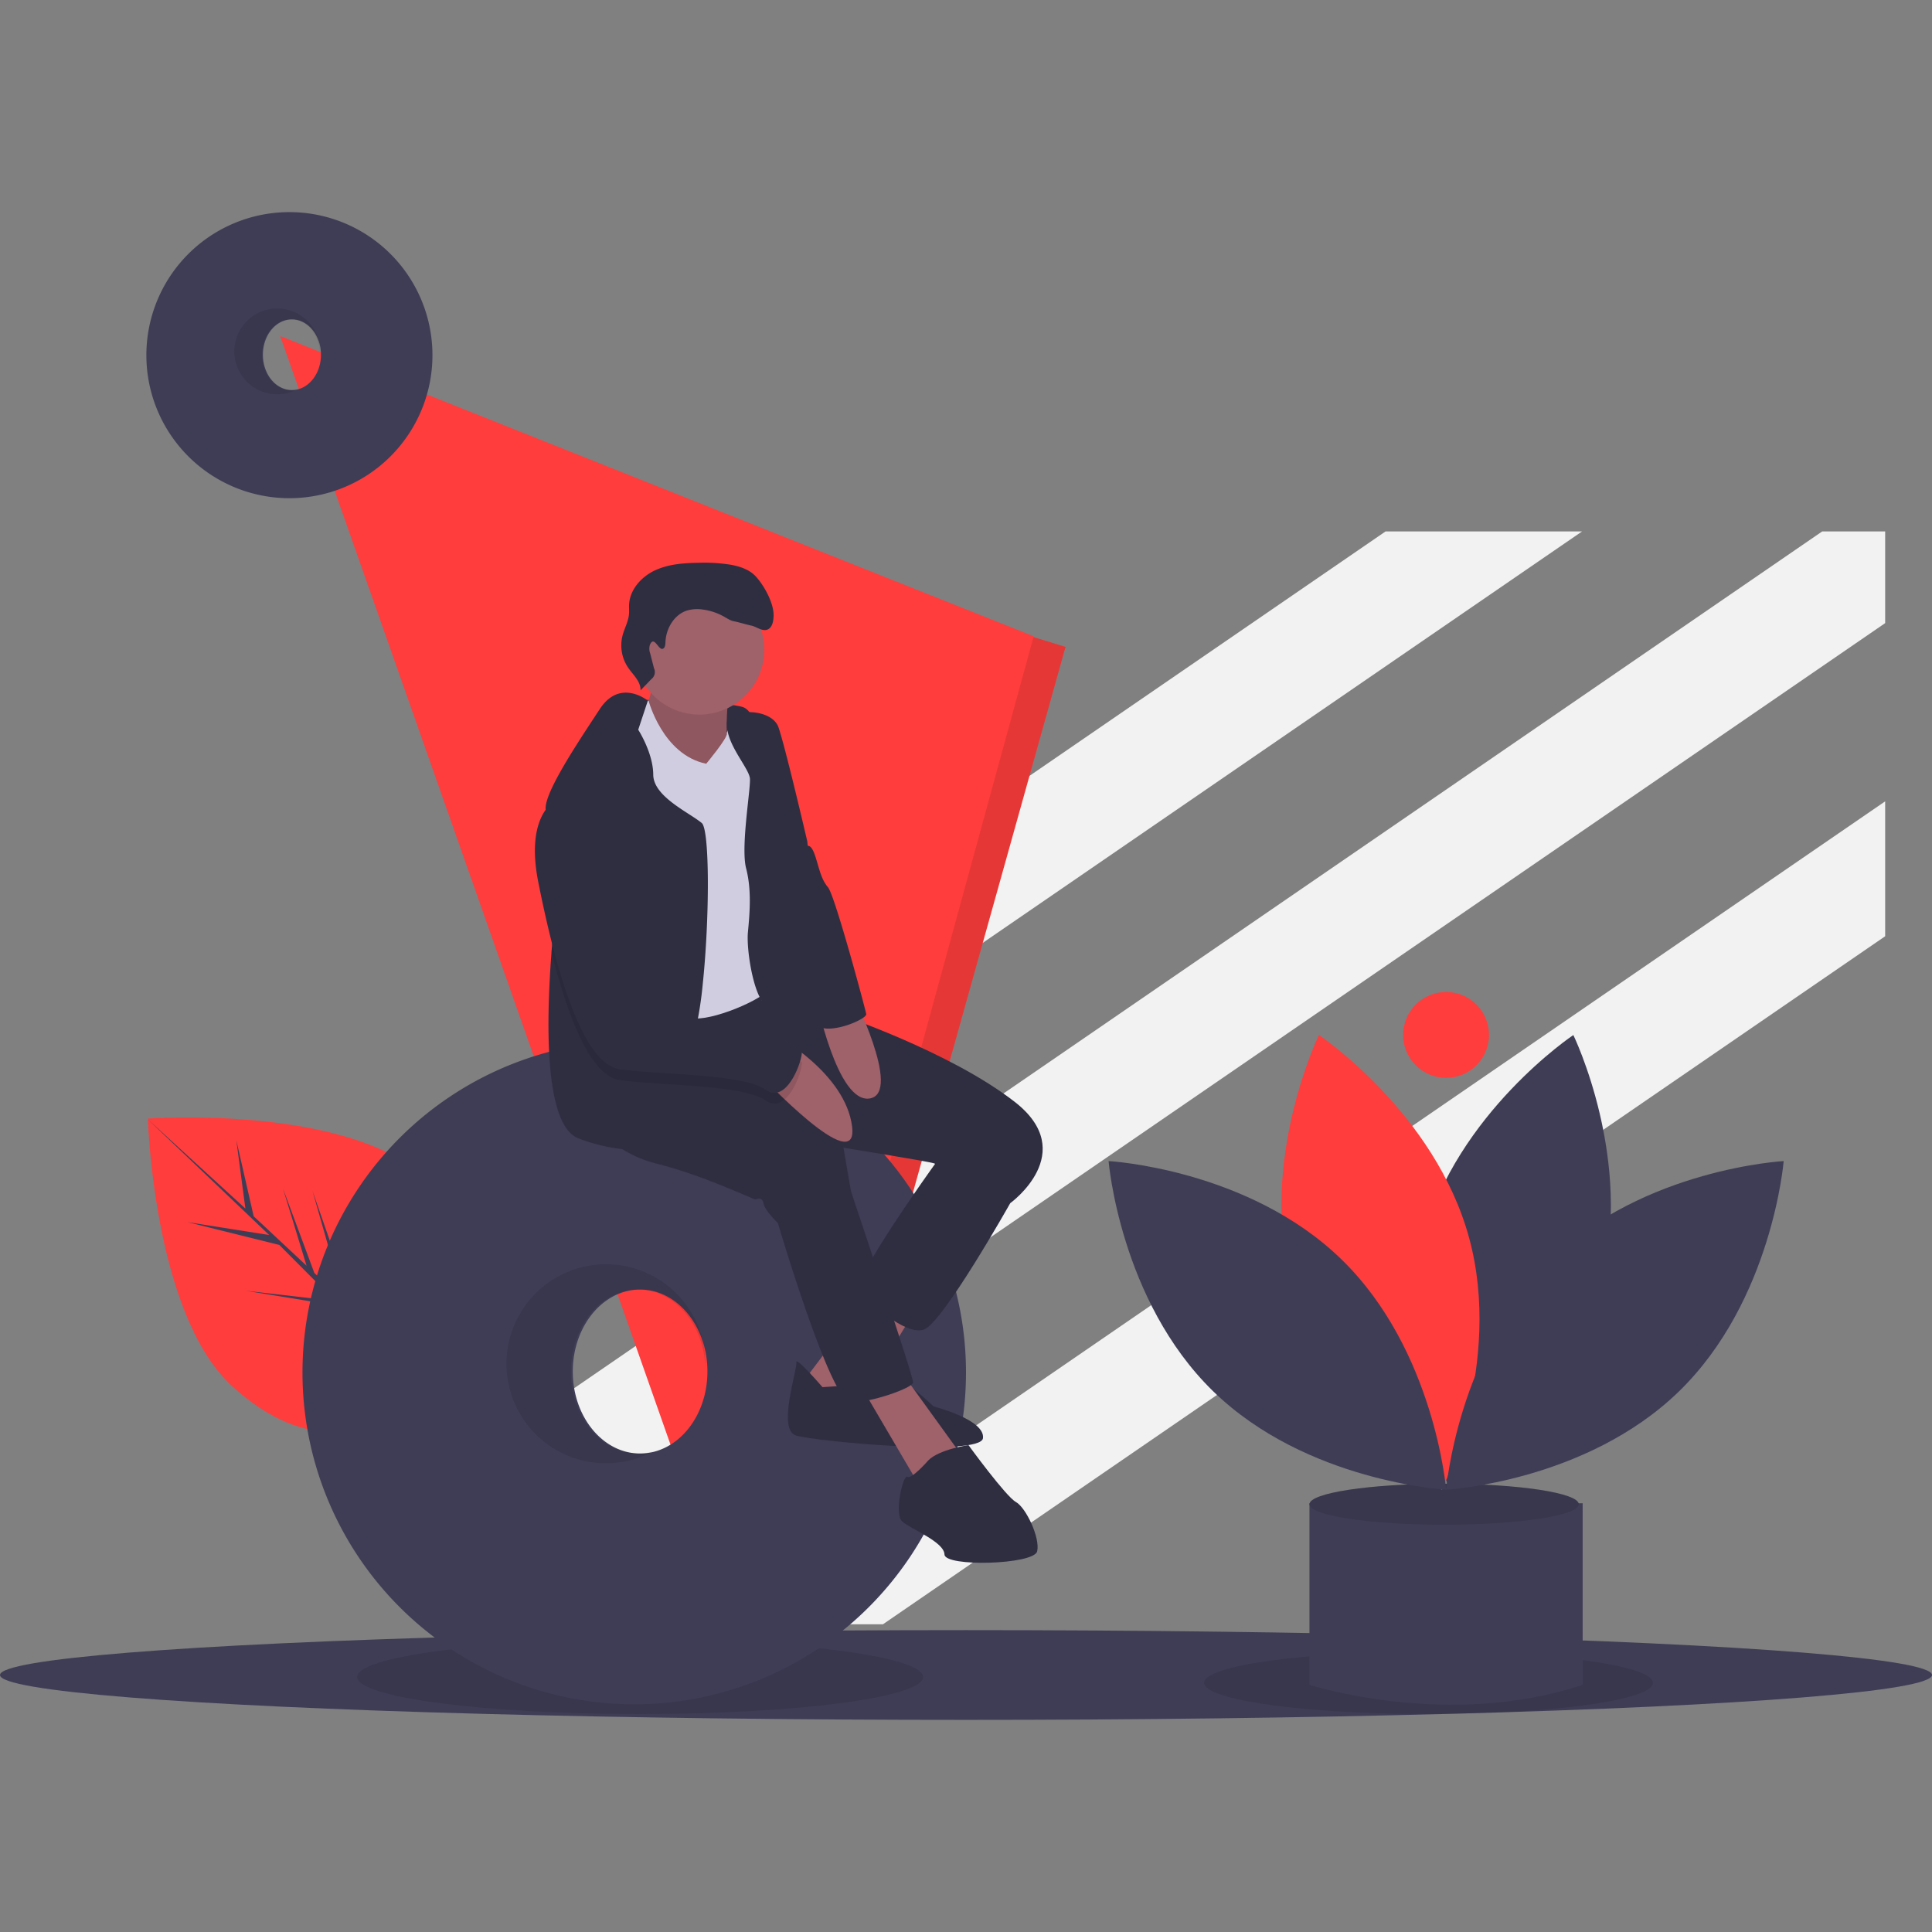 <svg id="SvgjsSvg1385" width="288" height="288" xmlns="http://www.w3.org/2000/svg" version="1.1" xmlns:xlink="http://www.w3.org/1999/xlink" xmlns:svgjs="http://svgjs.com/svgjs"><rect width="100%" height="100%" fill="#808080" stroke="none"/><defs id="SvgjsDefs1386"></defs><g id="SvgjsG1387"><svg xmlns="http://www.w3.org/2000/svg" width="288" height="288" data-name="Layer 1" viewBox="0 0 990 772.615"><polygon fill="#f2f2f2" points="810.7 163.615 338.02 488.115 305.76 441.125 710 163.615 810.7 163.615" class="colorf2f2f2 svgShape"></polygon><polygon fill="#f2f2f2" points="966 163.615 966 210.605 301.02 667.115 268.76 620.125 933.75 163.615 966 163.615" class="colorf2f2f2 svgShape"></polygon><polygon fill="#f2f2f2" points="966 301.935 966 371.065 452.46 723.615 351.75 723.615 966 301.935" class="colorf2f2f2 svgShape"></polygon><ellipse cx="495" cy="749.615" fill="#3f3d56" rx="495" ry="23" class="color3f3d56 svgShape"></ellipse><ellipse cx="732" cy="753.615" opacity=".1" rx="115" ry="16" fill="#000000" class="color000 svgShape"></ellipse><ellipse cx="328" cy="750.615" opacity=".1" rx="145" ry="19" fill="#000000" class="color000 svgShape"></ellipse><polygon fill="#ff3d3d" points="501.73 222.8 527.131 216.994 546 222.8 402.305 736.618 381.985 748.23 402.305 485.515 501.73 222.8" class="color6c63ff svgShape"></polygon><polygon points="501.73 222.8 527.131 216.994 546 222.8 402.305 736.618 381.985 748.23 402.305 485.515 501.73 222.8" opacity=".1" fill="#000000" class="color000 svgShape"></polygon><polygon fill="#ff3d3d" points="143.582 63.502 384.525 747.867 529.671 217.357 143.582 63.502" class="color6c63ff svgShape"></polygon><path fill="#ff3d3d" d="M321.873,557.731c40.629,36.752,32.964,73.737,6.014,103.529q-.939,1.038-1.892,2.045-1.918,2.031-3.897,3.928c-26.227,25.166-60.038,32.568-97.823-1.611C185.174,630.25,181.035,535.636,180.776,528.587c.003-.003.003-.003.003-.01-.01-.268-.014-.404-.014-.404S281.248,520.982,321.873,557.731Z" transform="translate(-105 -63.693)" class="color6c63ff svgShape"></path><path fill="#3f3d56" d="M319.897,657.601l-9.719-44.667,12.701,47.454,3.117,2.916q-1.918,2.031-3.897,3.928L283.376,628.34l-.329-.268-.027-.09-3.658-3.676-48.607-7.914,45.783,5.252.859.687-29.256-29.385-47.048-11.694,41.84,6.603-62.157-59.267-.206-.198.209.189,49.959,45.698-4.622-34.902,8.88,38.887,27.093,25.321-12.111-39.654,16.097,43.374L281.141,621.381l-16.012-56.132,21.265,61.047Z" transform="translate(-105 -63.693)" class="color3f3d56 svgShape"></path><path fill="#3f3d56" d="M430,488.307a170,170,0,1,0,170,170A170,170,0,0,0,430,488.307Zm3,211.5c-19.054,0-34.5-18.804-34.5-42s15.446-42,34.5-42,34.5,18.804,34.5,42S452.054,699.807,433,699.807Z" transform="translate(-105 -63.693)" class="color3f3d56 svgShape"></path><path d="M432,699.807c-19.054,0-34.5-18.804-34.5-42s15.446-42,34.5-42c18.453,0,33.522,17.637,34.454,39.82.021-.605.046-1.21.046-1.82a50.99,50.99,0,1,0-26.956,44.981A28.704,28.704,0,0,1,432,699.807Z" opacity=".1" transform="translate(-105 -63.693)" fill="#000000" class="color000 svgShape"></path><path fill="#3f3d56" d="M253.299,63.693a73.299,73.299,0,1,0,73.299,73.299A73.299,73.299,0,0,0,253.299,63.693Zm1.294,91.192c-8.215,0-14.875-8.108-14.875-18.109s6.66-18.109,14.875-18.109,14.875,8.108,14.875,18.109S262.808,154.885,254.592,154.885Z" transform="translate(-105 -63.693)" class="color3f3d56 svgShape"></path><path d="M254.161,154.885c-8.215,0-14.875-8.108-14.875-18.109s6.66-18.109,14.875-18.109c7.956,0,14.454,7.605,14.856,17.169.009-.261.02-.522.02-.785a21.985,21.985,0,1,0-11.623,19.394A12.376,12.376,0,0,1,254.161,154.885Z" opacity=".1" transform="translate(-105 -63.693)" fill="#000000" class="color000 svgShape"></path><path fill="#3f3d56" d="M787,725.307H776v93s71,23,140,0v-93Z" transform="translate(-105 -63.693)" class="color3f3d56 svgShape"></path><ellipse cx="740" cy="662.115" fill="#3f3d56" rx="69" ry="10.5" class="color3f3d56 svgShape"></ellipse><ellipse cx="740" cy="662.115" opacity=".1" rx="69" ry="10.5" fill="#000000" class="color000 svgShape"></ellipse><path fill="#3f3d56" d="M925.208,614.193c-17.406,64.345-77.027,104.195-77.027,104.195s-31.4-64.473-13.993-128.818,77.027-104.195,77.027-104.195S942.614,549.849,925.208,614.193Z" transform="translate(-105 -63.693)" class="color3f3d56 svgShape"></path><path fill="#ff3d3d" d="M766.858,614.193c17.406,64.345,77.027,104.195,77.027,104.195s31.4-64.473,13.993-128.818-77.027-104.195-77.027-104.195S749.452,549.849,766.858,614.193Z" transform="translate(-105 -63.693)" class="color6c63ff svgShape"></path><path fill="#3f3d56" d="M792.436 600.365c47.764 46.496 53.597 117.971 53.597 117.971s-71.606-3.91-119.369-50.406-53.597-117.971-53.597-117.971S744.672 553.869 792.436 600.365zM899.631 600.365C851.867 646.861 846.033 718.336 846.033 718.336s71.606-3.91 119.369-50.406S1019 549.96 1019 549.96 947.394 553.869 899.631 600.365z" transform="translate(-105 -63.693)" class="color3f3d56 svgShape"></path><circle cx="741" cy="421.615" r="22" fill="#ff3d3d" class="color6c63ff svgShape"></circle><path fill="#2f2e41" d="M436.436,313.661s42.346,1.151,49.34,3.696,10.121,20.74,10.121,20.74l-32.879,10.334-24.592-1.393-18.508,1.308,10.334-27.065Z" transform="translate(-105 -63.693)" class="color2f2e41 svgShape"></path><path fill="#9f616a" d="M438.263,299.766s2.786,10.761-3.397,18.38S461.447,352.916,461.447,352.916l17.285-2.971s-3.81-33.064,1.308-41.437S438.263,299.766,438.263,299.766Z" transform="translate(-105 -63.693)" class="color9f616a svgShape"></path><path d="M438.263,299.766s2.786,10.761-3.397,18.38S461.447,352.916,461.447,352.916l17.285-2.971s-3.81-33.064,1.308-41.437S438.263,299.766,438.263,299.766Z" opacity=".1" transform="translate(-105 -63.693)" fill="#000000" class="color000 svgShape"></path><polygon fill="#9f616a" points="448.22 550.693 410.081 601.27 436.109 616.465 471.931 557.857 448.22 550.693" class="color9f616a svgShape"></polygon><path fill="#2f2e41" d="M526.468,665.815s-14.044-16.319-13.419-12.68-9.993,34.5-.114,37.485,94.601,10.903,95.766,1.336S583.427,675.694,583.427,675.694s-15.708-15.096-19.19-13.561S526.468,665.815,526.468,665.815Z" transform="translate(-105 -63.693)" class="color2f2e41 svgShape"></path><polygon fill="#9f616a" points="439.663 598.995 470.126 650.894 493.125 637.575 462.407 595.086 439.663 598.995" class="color9f616a svgShape"></polygon><path fill="#2f2e41" d="M592.752,539.217l-9.041,12.793s-43.1,59.859-38.522,64.692,23.64,23.099,33.334,19.56S622.66,571.541,622.66,571.541l-8.984-35.921Z" transform="translate(-105 -63.693)" class="color2f2e41 svgShape"></path><path fill="#2f2e41" d="M407.09,527.106s9.652,18.01,34.116,24.108,50.023,18.565,50.932,18.408,3.483-1.535,4.108,2.104,7.335,9.979,7.335,9.979,27.023,91.829,37.343,91.928,31.529-7.292,31.969-10.178-31.6-96.662-31.913-98.481L537.228,543.14s42.375,6.766,46.327,7.96S622.66,571.541,622.66,571.541s35.836-25.829,2.317-51.913-91.132-45.218-91.132-45.218l-20.669-5.814-18.013-1.075-2.652-10.171-42.662,2.461L405.327,478.704Z" transform="translate(-105 -63.693)" class="color2f2e41 svgShape"></path><circle cx="358.395" cy="224.261" r="33.232" fill="#9f616a" class="color9f616a svgShape"></circle><path fill="#d0cde1" d="M433.33,314.663l3.997-.687s7.219,27.795,29.551,32.386c0,0,11.019-13.2,10.549-15.428s8.727-14.111,13.617-7.458-1.194,123.841,2.914,125.945,12.921,4.336,5.828,12.111-35.267,18.238-41.508,14.627-18.991-34.201-24.507-44.493-14.343-45.303-14.343-45.303-11.273-38.338-4.336-47.023S433.33,314.663,433.33,314.663Z" transform="translate(-105 -63.693)" class="colord0cde1 svgShape"></path><path fill="#2f2e41" d="M465.135 458.934A189.572 189.572 0 01461.328 483.202c-1.63 6.508-3.527 10.437-5.693 10.27-5.526-.413-8.037 7.691-9.332 17.035-1.384 9.913-1.384 21.221-2.143 25.217-1.005 5.28-7.434 9.31-20.283 8.127a90.659 90.659 0 01-22.348-5.481c-17.347-6.307-16.834-57.455-13.931-95.409 1.775-23.263 4.443-41.582 4.443-41.582s-5.269-15.717-6.954-26.49a35.211 35.211 0 01-.502-5.95c.257-9.41 17.436-34.839 27.818-50.679 10.393-15.84 24.57-4.22 24.57-4.22l-4.934 14.891s7.647 11.799 7.702 23.029 18.307 19.334 24.86 24.77C468.718 380.146 468.617 425.747 465.135 458.934zM479.564 319.361s1.198 1.416 6.681.725c6.576-.828 15.618 1.447 17.719 7.726 3.852 11.514 14.713 58.352 14.713 58.352s4.521 53.548 6.553 65.375 1.024 22.303 3.028 28.515-19.787-11.585-27.819-9.268-13.192-27.705-12.182-38.181 1.862-21.863-.924-32.623 2.153-39.24 1.969-45.765S471.592 331.247 479.564 319.361z" transform="translate(-105 -63.693)" class="color2f2e41 svgShape"></path><path fill="#9f616a" d="M503.078 485.787s35.186 19.196 38.553 46.518S494.569 505.85 494.569 505.85zM523.164 466.412s10.782 54.345 27.577 51.458-9.382-54.585-9.382-54.585z" transform="translate(-105 -63.693)" class="color9f616a svgShape"></path><path fill="#2f2e41" d="M580.684,703.328s-8.6,9.908-10.732,8.401-7.036,19.005-2.615,22.929,21.45,10.363,21.635,16.887,45.857,5.231,47.492-1.606-5.729-22.431-10.903-25.288-24.306-29.155-24.306-29.155S586.27,697.685,580.684,703.328Z" transform="translate(-105 -63.693)" class="color2f2e41 svgShape"></path><path d="M497.473,519.024c-8.16-5.76-30.943-7.189-51.171-8.517-8.874-.569-17.258-1.127-23.699-2.032-6.207-.86-11.788-6.53-16.744-14.981-7.513-12.804-13.585-32.004-18.262-50.534,1.775-23.263,4.443-41.582,4.443-41.582s-5.269-15.717-6.954-26.49a14.176,14.176,0,0,1,4.487-4.041c21.455-9.209,41.939,81.422,44.54,95.644.045.234.078.458.112.647,1.261,7.323,14.891,13.585,27.103,16.063,7.524,1.529,14.523,1.63,17.749-.357,8.473-5.202,34.527,15.617,36.503,16.209C517.555,499.656,509.194,527.318,497.473,519.024Z" opacity=".1" transform="translate(-105 -63.693)" fill="#000000" class="color000 svgShape"></path><path fill="#2f2e41" d="M389.577 365.269s-15.594 7.363-8.742 41.778 20.655 92.923 41.764 95.851 63.143 2.26 74.87 10.547S517.554 494.07 515.578 493.473s-28.032-21.408-36.504-16.205-42.815-3.881-44.848-15.707S411.382 355.901 389.577 365.269zM501.946 348.765l17.138 39.767s1.725-.861 3.73 5.351 2.943 11.67 6.454 15.75 19.134 62.276 19.603 65.005-21.577 12.138-26.503 4.555S501.946 348.765 501.946 348.765zM444.488 287.491c1.274-.34 1.461-2.031 1.503-3.348.229-7.055 4.477-14.295 11.231-16.349a18.881 18.881 0 017.959-.438 30.145 30.145 0 0110.778 3.596c1.759.989 3.484 2.18 5.48 2.482 1.318.2 7.023 1.858 8.335 2.092 2.885.513 5.566 3.094 8.334 2.134 2.648-.919 3.235-4.348 3.299-7.15.146-6.385-4.701-15.221-8.97-19.971-3.24-3.604-8.118-5.268-12.886-6.133a85.791 85.791 0 00-16.853-1.025c-7.631.136-15.474.725-22.355 4.027s-12.661 9.873-12.991 17.499c-.069 1.588.095 3.183-.038 4.768-.326 3.865-2.378 7.356-3.341 11.113a20.335 20.335 0 002.84 16.25c2.554 3.758 6.568 7.157 6.42 11.699l5.537-5.737a4.547 4.547 0 001.352-5.556l-1.96-7.645a6.898 6.898 0 01-.17-4.255C440.093 280.35 442.365 288.058 444.488 287.491z" transform="translate(-105 -63.693)" class="color2f2e41 svgShape"></path></svg></g></svg>